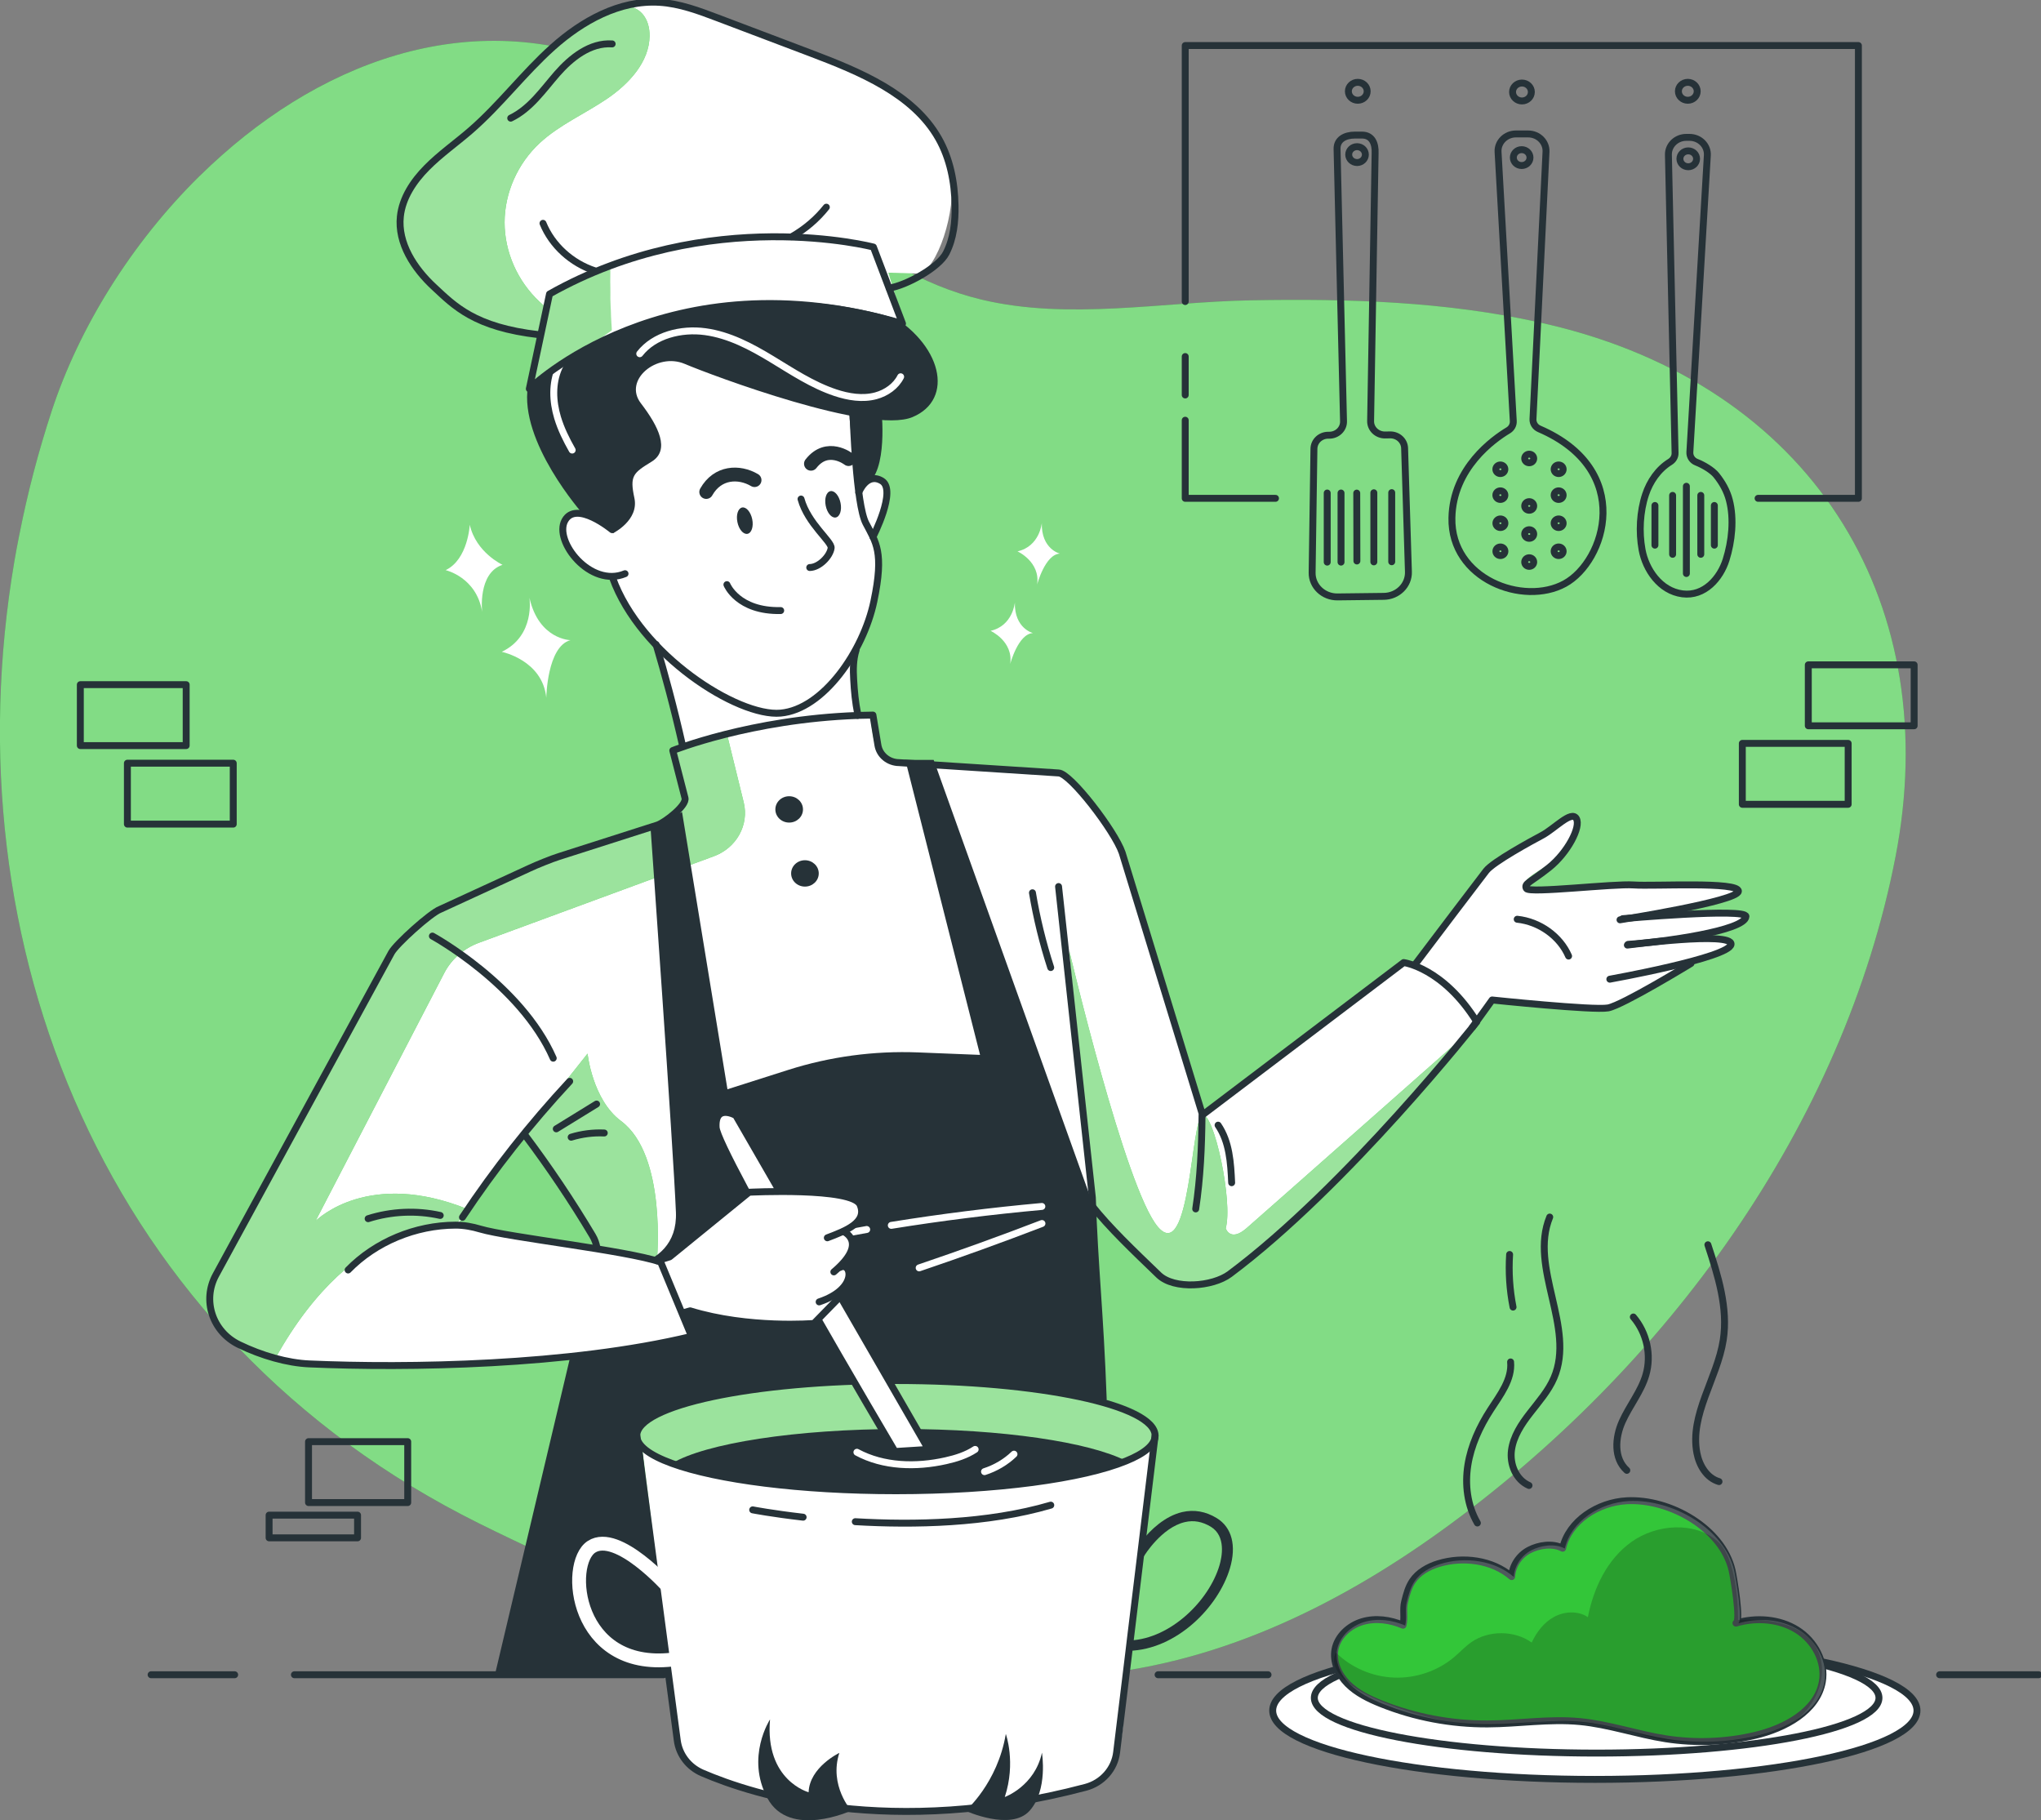 <svg width="351" height="313" viewBox="0 0 351 313" fill="none" xmlns="http://www.w3.org/2000/svg">
<rect x="0" y="0" width="351" height="313" fill="#808080" stroke="none"/>
<g clip-path="url(#clip0_1295_71)">
<path d="M268.426 56.317C267.213 56.012 266 55.715 264.787 55.449C248.53 51.818 231.768 51.344 215.148 51.641C199.936 51.906 183.788 55.104 168.812 51.521C158.544 49.071 149.446 43.326 141.411 36.746C131.985 29.026 123.587 19.932 112.729 14.171C85.631 -0.209 58.474 8.724 38.267 26.6C38.233 26.624 38.2 26.656 38.174 26.68C36.886 27.813 35.639 28.986 34.409 30.191C34.375 30.215 34.342 30.247 34.316 30.271C22.574 41.84 13.587 56.373 8.903 70.641C6.595 77.671 4.734 84.797 3.327 91.963C3.31 91.996 3.31 92.028 3.302 92.06C3.007 93.522 2.737 94.992 2.485 96.454C2.485 96.486 2.476 96.519 2.468 96.551C-8.676 162.099 17.706 229.865 82.422 261.968C113.428 277.353 150.053 290.633 185.802 288.127C208.646 286.536 229.653 276.317 247.688 263.342C286.629 235.32 317.079 193.391 325.999 147.22C334.204 104.745 312.91 67.765 268.426 56.317Z" fill="#04B90B"/>
<path opacity="0.5" d="M268.426 56.317C267.213 56.012 266 55.715 264.787 55.449C248.53 51.818 231.768 51.344 215.148 51.641C199.936 51.906 183.788 55.104 168.812 51.521C158.544 49.071 149.446 43.326 141.411 36.746C131.985 29.026 123.587 19.932 112.729 14.171C85.631 -0.209 58.474 8.724 38.267 26.6C38.233 26.624 38.2 26.656 38.174 26.68C36.886 27.813 35.639 28.986 34.409 30.191C34.375 30.215 34.342 30.247 34.316 30.271C22.574 41.84 13.587 56.373 8.903 70.641C6.595 77.671 4.734 84.797 3.327 91.963C3.31 91.996 3.31 92.028 3.302 92.06C3.007 93.522 2.737 94.992 2.485 96.454C2.485 96.486 2.476 96.519 2.468 96.551C-8.676 162.099 17.706 229.865 82.422 261.968C113.428 277.353 150.053 290.633 185.802 288.127C208.646 286.536 229.653 276.317 247.688 263.342C286.629 235.32 317.079 193.391 325.999 147.22C334.204 104.745 312.91 67.765 268.426 56.317Z" fill="white"/>
<path d="M333.563 287.975H350.604" stroke="#263238" stroke-width="1.19" stroke-miterlimit="10" stroke-linecap="round" stroke-linejoin="round"/>
<path d="M199.161 287.975H218.071" stroke="#263238" stroke-width="1.19" stroke-miterlimit="10" stroke-linecap="round" stroke-linejoin="round"/>
<path d="M50.632 287.975H114.119" stroke="#263238" stroke-width="1.19" stroke-miterlimit="10" stroke-linecap="round" stroke-linejoin="round"/>
<path d="M25.986 287.975H40.356" stroke="#263238" stroke-width="1.19" stroke-miterlimit="10" stroke-linecap="round" stroke-linejoin="round"/>
<path d="M91.048 102.771C91.048 102.771 92.101 109.31 86.289 112.082C86.289 112.082 93.306 113.512 93.946 119.979C93.946 119.979 94.081 111.15 98.107 110.073C98.115 110.081 92.665 109.993 91.048 102.771Z" fill="white"/>
<path d="M174.531 103.597C174.531 103.597 174.194 107.606 170.353 108.474C170.353 108.474 174.295 110.257 173.73 114.17C173.73 114.17 175.103 108.964 177.647 108.859C177.647 108.859 174.429 108.08 174.531 103.597Z" fill="white"/>
<path d="M179.163 89.932C179.163 89.932 178.826 93.941 174.985 94.808C174.985 94.808 178.927 96.592 178.363 100.504C178.363 100.504 179.736 95.299 182.28 95.194C182.272 95.202 179.054 94.423 179.163 89.932Z" fill="white"/>
<path d="M80.788 90.229C80.788 90.229 80.493 96.198 76.636 98.038C76.636 98.038 81.959 99.227 82.919 105.229C82.919 105.229 82.119 98.536 86.424 97.122C86.424 97.122 81.858 95.026 80.788 90.229Z" fill="white"/>
<path d="M274.272 305.97C304.868 305.97 329.672 300.672 329.672 294.136C329.672 287.6 304.868 282.302 274.272 282.302C243.675 282.302 218.871 287.6 218.871 294.136C218.871 300.672 243.675 305.97 274.272 305.97Z" fill="white" stroke="#263238" stroke-width="1.19" stroke-miterlimit="10" stroke-linecap="round" stroke-linejoin="round"/>
<path d="M274.583 301.447C301.398 301.447 323.135 297.195 323.135 291.951C323.135 286.706 301.398 282.455 274.583 282.455C247.769 282.455 226.031 286.706 226.031 291.951C226.031 297.195 247.769 301.447 274.583 301.447Z" stroke="#263238" stroke-width="1.19" stroke-miterlimit="10" stroke-linecap="round" stroke-linejoin="round"/>
<path d="M241.623 279.321C239.433 278.381 236.897 278.028 234.606 278.711C232.315 279.394 230.344 281.225 229.923 283.483C229.527 285.62 230.529 287.829 232.096 289.396C233.663 290.963 235.743 291.983 237.832 292.818C243.619 295.14 249.903 296.329 256.178 296.297C261.46 296.273 266.75 295.389 272.006 295.887C277.034 296.361 281.844 298.072 286.831 298.852C291.91 299.639 297.158 299.438 302.153 298.265C307.325 297.052 312.834 294.064 313.726 289.058C314.341 285.636 312.421 282.029 309.38 280.125C306.331 278.221 302.355 277.932 298.876 278.96C299.794 278.687 298.447 270.926 298.211 269.882C296.534 262.683 287.572 257.542 280.126 257.919C275.122 258.176 270.127 261.414 269.074 266.082C267.364 265.174 264.972 265.519 263.271 266.419C261.561 267.327 260.407 269.102 260.306 270.966C257.012 268.106 251.925 267.439 247.688 268.741C245.927 269.279 244.234 270.243 243.232 271.737C242.524 272.798 242.204 274.043 241.901 275.272C241.564 276.582 241.951 278.012 241.623 279.321Z" fill="#04B90B"/>
<path d="M241.286 279.459C239.096 278.519 236.56 278.165 234.269 278.848C231.978 279.531 230.007 281.363 229.586 283.62C229.19 285.757 230.192 287.966 231.759 289.533C233.326 291.1 235.406 292.12 237.495 292.955C243.282 295.277 249.566 296.466 255.841 296.434C261.123 296.41 266.413 295.526 271.669 296.024C276.698 296.498 281.507 298.21 286.494 298.989C291.573 299.776 296.821 299.575 301.816 298.402C306.988 297.189 312.497 294.201 313.39 289.196C314.004 285.773 312.084 282.166 309.043 280.262C305.994 278.358 302.018 278.069 298.539 279.097C299.457 278.824 298.11 271.063 297.874 270.019C296.198 262.82 287.235 257.679 279.789 258.056C274.785 258.313 269.79 261.551 268.737 266.219C267.028 265.311 264.635 265.656 262.934 266.556C261.224 267.464 260.07 269.239 259.969 271.103C256.675 268.243 251.588 267.576 247.351 268.878C245.59 269.416 243.897 270.38 242.895 271.875C242.187 272.935 241.867 274.18 241.564 275.409C241.218 276.727 241.606 278.149 241.286 279.459Z" stroke="#263238" stroke-width="1.19" stroke-miterlimit="10" stroke-linecap="round" stroke-linejoin="round"/>
<path opacity="0.19" d="M241.648 279.507C239.458 278.567 236.923 278.214 234.632 278.897C232.34 279.579 230.369 281.411 229.948 283.669C229.552 285.806 230.555 288.015 232.121 289.582C233.688 291.148 235.769 292.168 237.858 293.004C243.645 295.326 249.928 296.515 256.204 296.483C261.485 296.459 266.775 295.575 272.031 296.073C277.06 296.547 281.87 298.258 286.856 299.037C291.935 299.825 297.183 299.624 302.178 298.451C307.35 297.238 312.859 294.249 313.752 289.244C314.367 285.822 312.446 282.215 309.405 280.31C306.356 278.406 302.38 278.117 298.902 279.146C299.82 278.872 298.472 271.112 298.236 270.067C296.56 262.869 287.597 257.727 280.151 258.105C275.148 258.362 270.153 261.6 269.1 266.267C267.39 265.359 264.998 265.705 263.296 266.605C261.586 267.513 260.432 269.288 260.331 271.152C257.038 268.292 251.95 267.625 247.713 268.926C245.952 269.465 244.259 270.429 243.257 271.923C242.549 272.984 242.229 274.229 241.926 275.458C241.589 276.768 241.977 278.198 241.648 279.507Z" fill="white"/>
<path opacity="0.2" d="M295.321 264.981C291.388 261.583 284.877 262.081 280.614 265.102C276.352 268.122 274.053 273.103 273.075 278.076C271.416 276.935 269.049 277.056 267.272 278.02C265.494 278.984 264.248 280.655 263.414 282.439C260.449 280.318 256.035 280.294 253.045 282.366C251.95 283.122 251.065 284.118 250.046 284.969C247.241 287.331 243.467 288.609 239.736 288.464C236.004 288.319 232.349 286.745 229.763 284.174C229.763 284.174 226.756 288.247 238.312 292.859C249.869 297.478 257.366 296.884 263.608 296.136C269.858 295.389 277.658 296.731 283.124 298.522C288.591 300.306 304.52 300.459 310.138 294.65C315.756 288.842 315.133 277.522 298.893 278.566C298.901 278.566 299.087 268.227 295.321 264.981Z" fill="black"/>
<path d="M262.951 255.43C260.668 254.433 259.615 251.742 259.935 249.364C260.255 246.986 261.645 244.873 263.145 242.953C264.636 241.025 266.287 239.161 267.238 236.944C270.978 228.267 262.934 218.008 266.514 209.275" stroke="#263238" stroke-width="1.19" stroke-miterlimit="10" stroke-linecap="round" stroke-linejoin="round"/>
<path d="M295.625 254.763C293.485 254.136 292.23 251.959 291.826 249.862C290.554 243.258 295.322 237.04 296.358 230.404C297.208 224.893 295.456 219.357 293.713 214.039" stroke="#263238" stroke-width="1.19" stroke-miterlimit="10" stroke-linecap="round" stroke-linejoin="round"/>
<path d="M279.772 252.826C277.489 250.777 277.75 247.202 278.98 244.455C280.21 241.707 282.223 239.281 283.057 236.405C284.043 233.015 283.217 229.19 280.892 226.459" stroke="#263238" stroke-width="1.19" stroke-miterlimit="10" stroke-linecap="round" stroke-linejoin="round"/>
<path d="M259.615 215.71C259.422 218.731 259.615 221.775 260.205 224.756" stroke="#263238" stroke-width="1.19" stroke-miterlimit="10" stroke-linecap="round" stroke-linejoin="round"/>
<path d="M259.784 234.187C260.07 237.184 257.998 239.851 256.338 242.414C254.452 245.33 252.978 248.528 252.438 251.91C251.899 255.292 252.337 258.875 254.073 261.88" stroke="#263238" stroke-width="1.19" stroke-miterlimit="10" stroke-linecap="round" stroke-linejoin="round"/>
<path d="M146.625 113.124L147.434 122.95L147.451 123.183C146.811 123.102 146.095 123.07 145.311 123.062C139.727 123.038 131.017 124.822 124.801 126.284C120.463 127.312 117.329 128.188 117.329 128.188L116.394 124.653L112.873 111.381C110.001 109.027 105.621 99.78 105.621 99.78C102.058 99.258 97.627 96.173 96.667 91.859C95.706 87.552 101.266 87.962 101.266 87.962L104.871 85.849L109.386 74.096C109.386 74.096 105.418 65.347 113.227 61.82C121.027 58.293 147.586 70.561 147.586 70.561L150.458 82.057C154.147 83.495 150.247 92.108 150.247 92.108C150.247 92.108 150.601 92.244 151.014 97.33C151.418 102.423 146.625 113.124 146.625 113.124Z" fill="white"/>
<path d="M137.755 85.809C138.934 90.083 143.087 93.128 142.935 94.236C142.742 95.65 140.905 97.562 139.254 97.587" stroke="#263238" stroke-width="1.19" stroke-miterlimit="10" stroke-linecap="round" stroke-linejoin="round"/>
<path d="M145.934 78.94C145.934 78.94 142.296 76.104 139.465 79.743" stroke="#263238" stroke-width="2.38" stroke-miterlimit="10" stroke-linecap="round" stroke-linejoin="round"/>
<path d="M125.011 100.527C125.011 100.527 126.873 105.147 134.26 104.986" stroke="#263238" stroke-width="1.19" stroke-miterlimit="10" stroke-linecap="round" stroke-linejoin="round"/>
<path d="M129.762 82.556C127.1 80.989 123.41 81.126 121.456 84.596" stroke="#263238" stroke-width="2.38" stroke-miterlimit="10" stroke-linecap="round" stroke-linejoin="round"/>
<path d="M129.366 89.296C129.619 90.549 129.248 91.666 128.54 91.795C127.833 91.923 127.058 91.015 126.814 89.762C126.561 88.509 126.932 87.392 127.639 87.263C128.338 87.135 129.113 88.043 129.366 89.296Z" fill="#263238"/>
<path d="M144.553 86.483C144.805 87.737 144.435 88.853 143.727 88.982C143.02 89.111 142.245 88.203 142 86.949C141.748 85.696 142.118 84.579 142.826 84.451C143.525 84.322 144.3 85.23 144.553 86.483Z" fill="#263238"/>
<path d="M105.267 91.079C105.267 91.079 99.092 85.97 97.147 89.505C95.192 93.032 101.535 101.13 107.49 98.647" stroke="#263238" stroke-width="1.19" stroke-miterlimit="10" stroke-linecap="round" stroke-linejoin="round"/>
<path d="M146.735 71.959C146.735 71.959 147.206 86.685 148.908 89.963C150.609 93.241 152.084 94.864 150.281 103.42C148.478 111.968 141.605 121.954 134.243 122.621C126.881 123.288 110.135 112.643 105.351 99.355" stroke="#263238" stroke-width="1.19" stroke-miterlimit="10" stroke-linecap="round" stroke-linejoin="round"/>
<path d="M105.435 91.682C105.435 91.682 109.916 89.472 109.099 85.64C108.282 81.816 108.855 81.35 112.064 79.382C115.273 77.414 113.285 73.349 110.211 69.34C107.136 65.339 112.982 60.55 117.741 62.567C122.501 64.576 149.624 74.746 156.91 71.726C164.196 68.705 162.107 59.056 152.294 53.649C152.294 53.649 146.996 47.624 148.419 42.065C149.843 36.505 115.855 19.746 99.934 53.89C99.934 53.89 92.379 56.71 90.795 66.415C89.245 75.968 100.196 88.324 100.196 88.324C100.196 88.324 104.079 90.228 105.435 91.682Z" fill="#263238"/>
<path d="M110.018 60.824C112.511 57.627 117.144 56.47 121.28 57.032C125.415 57.594 129.172 59.603 132.702 61.74C136.231 63.877 139.701 66.199 143.643 67.516C145.884 68.263 148.344 68.673 150.626 68.055C152.437 67.564 154.072 66.4 154.889 64.785" stroke="white" stroke-width="1.19" stroke-miterlimit="10" stroke-linecap="round" stroke-linejoin="round"/>
<path d="M102.95 58.237C99.918 58.43 97.273 60.599 96.094 63.274C94.914 65.942 95.049 69.011 95.883 71.798C96.473 73.759 97.382 75.598 98.401 77.39" stroke="white" stroke-width="1.19" stroke-miterlimit="10" stroke-linecap="round" stroke-linejoin="round"/>
<path d="M147.223 111.807C146.709 113.429 146.709 115.165 146.81 116.86C146.928 118.965 147.097 120.724 147.51 122.797" stroke="#263238" stroke-width="1.19" stroke-miterlimit="10" stroke-linecap="round" stroke-linejoin="round"/>
<path d="M112.831 110.819C114.288 115.736 115.905 121.665 117.388 128.245" stroke="#263238" stroke-width="1.19" stroke-miterlimit="10" stroke-linecap="round" stroke-linejoin="round"/>
<path d="M147.678 84.692C147.678 84.692 149.051 81.117 151.662 82.699C154.273 84.282 150.121 92.324 150.121 92.324" stroke="#263238" stroke-width="1.19" stroke-miterlimit="10" stroke-linecap="round" stroke-linejoin="round"/>
<path d="M151.494 69.484C151.494 69.484 152.799 79.615 149.632 82.812L147.206 83.519L145.926 70.071L151.494 69.484Z" fill="#263238"/>
<path d="M89.212 56.791C89.212 56.791 80.67 56.221 72.415 46.853C64.161 37.486 70.832 30.914 74.968 27.395C79.104 23.884 89.22 14.227 93.465 9.753C97.702 5.286 106.193 -0.458 115.787 1.036C125.381 2.522 134.698 8.009 143.845 10.564C152.993 13.119 162.065 22.639 163.404 28.809C164.744 34.979 161.863 44.716 158.519 47.054L152.766 46.885L155.309 55.2C155.309 55.2 121.102 42.298 90.543 66.512L93.12 57.852L89.212 56.791Z" fill="white"/>
<path d="M104.921 45.712C104.879 49.415 104.98 53.111 105.216 56.807L91.031 66.865L94.501 50.556L104.921 45.712Z" fill="#04B90B"/>
<path opacity="0.6" d="M104.921 45.712C104.879 49.415 105.09 53.529 105.334 57.216L91.031 66.857L94.501 50.548L104.921 45.712Z" fill="white"/>
<path d="M106.606 1.236C107.945 0.754 109.528 1.317 110.455 2.353C111.382 3.389 111.727 4.811 111.71 6.177C111.668 10.636 108.189 14.412 104.373 16.999C100.558 19.586 96.194 21.474 92.834 24.583C89.018 28.118 86.785 33.163 86.777 38.232C86.769 43.31 88.992 48.347 92.8 51.898C93.179 52.243 93.566 52.581 93.937 52.934L92.758 57.506C92.758 57.506 77.554 55.61 72.39 46.861C67.227 38.112 68.835 34.039 73.367 28.857C77.899 23.683 83.804 20.919 89.582 13.078C95.361 5.237 106.606 1.236 106.606 1.236Z" fill="#04B90B"/>
<path opacity="0.6" d="M106.606 1.236C107.945 0.754 109.528 1.317 110.455 2.353C111.382 3.389 111.727 4.811 111.71 6.177C111.668 10.636 108.189 14.412 104.373 16.999C100.558 19.586 96.194 21.474 92.834 24.583C89.018 28.118 86.785 33.163 86.777 38.232C86.769 43.31 88.992 48.347 92.8 51.898C93.179 52.243 93.566 52.581 93.937 52.934L92.758 57.506C92.758 57.506 77.554 55.61 72.39 46.861C67.227 38.112 68.835 34.039 73.367 28.857C77.899 23.683 83.804 20.919 89.582 13.078C95.361 5.237 106.606 1.236 106.606 1.236Z" fill="white"/>
<path d="M91.031 66.857C91.031 66.857 114.532 43.623 155.208 55.65L150.205 42.482C150.205 42.482 121.945 35.075 94.501 50.556L91.031 66.857Z" stroke="#263238" stroke-width="1.19" stroke-miterlimit="10" stroke-linecap="round" stroke-linejoin="round"/>
<path d="M152.917 49.536C155.815 49.094 161.442 46.033 162.722 43.511C164.002 40.996 164.297 38.12 164.247 35.324C164.171 31.339 163.396 27.298 161.408 23.796C157.045 16.107 147.863 12.339 139.347 9.11C134.032 7.101 128.725 5.093 123.41 3.076C120.184 1.855 116.891 0.618 113.429 0.401C106.555 -0.033 100.078 3.622 95.057 8.113C90.037 12.612 86.002 18.035 80.906 22.454C78.421 24.607 75.692 26.511 73.393 28.841C71.085 31.171 69.189 34.039 68.852 37.22C68.364 41.807 71.194 46.17 74.673 49.383C78.101 52.557 81.555 56.285 92.716 57.554" stroke="#263238" stroke-width="1.19" stroke-miterlimit="10" stroke-linecap="round" stroke-linejoin="round"/>
<path d="M136.147 40.708C138.455 39.398 140.493 37.663 142.11 35.622" stroke="#263238" stroke-width="1.19" stroke-miterlimit="10" stroke-linecap="round" stroke-linejoin="round"/>
<path d="M102.319 46.572C98.284 45.262 94.923 42.193 93.382 38.401" stroke="#263238" stroke-width="1.19" stroke-miterlimit="10" stroke-linecap="round" stroke-linejoin="round"/>
<path d="M105.275 7.551C101.501 7.294 98.207 9.929 95.782 12.709C93.364 15.489 91.208 18.686 87.83 20.317" stroke="#263238" stroke-width="1.19" stroke-miterlimit="10" stroke-linecap="round" stroke-linejoin="round"/>
<path d="M241.387 165.714L206.616 191.599C206.616 191.599 193.265 150.112 192.481 144.946C190.342 139.973 182.584 133.032 182.584 133.032C182.584 133.032 154.079 131.682 152.024 130.565C149.969 129.449 149.733 122.941 149.733 122.941C148.992 122.933 148.217 122.941 147.433 122.957C146.734 122.981 146.027 123.022 145.311 123.062C138.513 123.544 130.882 125.143 125.095 126.589C119.687 127.938 115.888 129.143 115.888 129.143L117.985 137.868L116.461 140.053C111.466 143.62 84.107 152.265 77.023 155.318C73.165 158.081 68.111 162.773 68.111 162.773C68.111 162.773 43.565 208.703 39.75 214.311C35.934 219.91 36.119 226.032 36.119 226.032C38.932 231.776 43.085 232.154 47.347 233.56C48.047 233.793 48.754 234.05 49.462 234.363C54.457 236.597 98.502 233.271 98.502 233.271C98.502 233.271 95.335 248.23 109.773 242.542C132.878 233.431 188.118 239.738 188.118 239.738L186.796 206.02L199.313 219.677C199.313 219.677 205.167 222.971 212.209 218.769C222.923 212.174 253.955 175.74 253.955 175.74C250.964 168.951 241.387 165.714 241.387 165.714ZM101.897 218.319L99.378 215.917C95.015 213.403 78.741 210.47 78.741 210.47L90.197 194.684C90.197 194.684 102.284 212.519 102.815 214.029C103.346 215.54 101.897 218.319 101.897 218.319Z" fill="white"/>
<path d="M125.996 254.321L128.591 307.633C128.591 307.633 120.1 305.609 117.741 302.235C115.383 298.86 110.127 248.319 110.127 248.319C110.127 248.319 115.147 252.746 125.996 254.321Z" fill="#04B90B"/>
<path opacity="0.56" d="M125.996 254.321L128.591 307.633C128.591 307.633 120.1 305.609 117.741 302.235C115.383 298.86 110.127 248.319 110.127 248.319C110.127 248.319 115.147 252.746 125.996 254.321Z" fill="white"/>
<path d="M103.178 214.898L89.928 195.183L101.047 181.164C101.047 181.164 101.864 189.093 106.817 192.773C114.709 198.645 112.974 216.697 112.974 216.697L103.178 214.898Z" fill="#04B90B"/>
<path opacity="0.6" d="M103.178 214.898L89.928 195.183L101.047 181.164C101.047 181.164 101.864 189.093 106.817 192.773C114.709 198.645 112.974 216.697 112.974 216.697L103.178 214.898Z" fill="white"/>
<path d="M183.907 163.537C183.907 163.537 193.543 204.429 199.128 210.961C204.712 217.492 204.83 192.073 206.801 191.719C208.772 191.366 212.066 206.606 210.794 211.21C210.794 211.21 211.552 213.628 214.349 211.21C217.137 208.791 251.891 178.062 251.891 178.062C251.891 178.062 216.185 221.148 205.976 220.882C197.342 222.015 188.017 207.305 188.017 207.305L183.907 163.537Z" fill="#04B90B"/>
<path opacity="0.6" d="M183.907 163.537C183.907 163.537 193.543 204.429 199.128 210.961C204.712 217.492 204.83 192.073 206.801 191.719C208.772 191.366 212.066 206.606 210.794 211.21C210.794 211.21 211.552 213.628 214.349 211.21C217.137 208.791 251.891 178.062 251.891 178.062C251.891 178.062 216.185 221.148 205.976 220.882C197.342 222.015 188.017 207.305 188.017 207.305L183.907 163.537Z" fill="white"/>
<path d="M80.46 207.932L78.32 210.664C78.32 210.664 61.196 208.615 47.364 233.552C43.094 232.138 38.95 231.769 36.136 226.025C36.136 226.025 35.951 219.895 39.767 214.303C43.582 208.696 68.406 162.236 68.406 162.236C68.406 162.236 72.154 158.171 77.031 155.31C94.737 146.393 111.483 143.613 116.469 140.046L117.994 137.861L115.897 129.136C115.897 129.136 119.687 127.931 125.103 126.581L127.9 137.965C128.852 141.846 126.662 145.798 122.762 147.236L82.38 162.107C79.769 163.063 77.638 164.927 76.4 167.313L54.263 209.957C54.651 209.579 63.453 201.039 80.46 207.932Z" fill="#04B90B"/>
<path opacity="0.6" d="M80.46 207.932L78.32 210.664C78.32 210.664 61.196 208.615 47.364 233.552C43.094 232.138 38.95 231.769 36.136 226.025C36.136 226.025 35.951 219.895 39.767 214.303C43.582 208.696 68.406 162.236 68.406 162.236C68.406 162.236 73.713 157.648 77.031 155.31C93.802 147.06 111.483 143.613 116.469 140.046L117.994 137.861L115.897 129.136C115.897 129.136 119.687 127.931 125.103 126.581L127.9 137.965C128.852 141.846 126.662 145.798 122.762 147.236L82.38 162.107C79.769 163.063 77.638 164.927 76.4 167.313L54.263 209.957C54.651 209.579 63.453 201.039 80.46 207.932Z" fill="white"/>
<path d="M244.925 163.666L255.581 149.285C255.581 149.285 263.12 144.449 265.849 143.211C268.578 141.974 268.966 139.492 270.271 140.359C271.568 141.227 270.398 146.313 267.668 147.919C264.939 149.534 261.823 151.141 262.21 152.258C262.598 153.374 278.459 152.009 278.459 152.009C278.459 152.009 298.683 151.743 298.969 153.238C299.256 154.732 286.385 156.965 286.385 156.965C286.385 156.965 300.225 156.813 300.258 157.568C300.292 158.323 292.366 160.926 292.366 160.926C292.366 160.926 297.967 161.207 297.706 162.364C297.436 163.529 291.717 165.015 291.717 165.015C291.717 165.015 280.017 171.836 277.423 172.945C274.82 174.062 257.021 171.957 257.021 171.957L253.98 175.709C253.98 175.709 248.834 168.735 243.375 165.763L244.925 163.666Z" fill="white"/>
<path d="M205.631 207.876C206.439 202.534 206.667 197.248 206.717 191.849" stroke="#263238" stroke-width="1.19" stroke-miterlimit="10" stroke-linecap="round" stroke-linejoin="round"/>
<path d="M147.485 123.014C148.352 122.982 149.228 122.966 150.121 122.958L150.98 128.14C151.267 129.859 152.808 131.12 154.628 131.136L182.046 132.912C184.059 132.928 191.699 142.882 192.987 146.634L206.802 191.712L241.396 165.513C241.396 165.513 248.169 166.389 253.972 175.708C253.972 175.708 231.701 203.987 211.485 219.075C208.528 221.276 201.908 221.775 199.271 219.236C194.832 214.962 190.806 211.138 187.698 207.217" stroke="#263238" stroke-width="1.19" stroke-miterlimit="10" stroke-linecap="round" stroke-linejoin="round"/>
<path d="M95.665 194.107C97.972 192.685 100.289 191.263 102.597 189.841" stroke="#263238" stroke-width="1.19" stroke-miterlimit="10" stroke-linecap="round" stroke-linejoin="round"/>
<path d="M98.225 195.544C100.053 194.981 101.99 194.732 103.919 194.821" stroke="#263238" stroke-width="1.19" stroke-miterlimit="10" stroke-linecap="round" stroke-linejoin="round"/>
<path d="M90.206 195.07C94.418 200.67 98.326 206.478 101.897 212.471C102.698 213.813 102.925 215.388 102.571 216.89L85.742 287.893" stroke="#263238" stroke-width="1.19" stroke-miterlimit="10" stroke-linecap="round" stroke-linejoin="round"/>
<path d="M182.045 152.443L187.857 205.924C188.245 217.927 189.18 225.527 189.727 240.567" stroke="#263238" stroke-width="1.19" stroke-miterlimit="10" stroke-linecap="round" stroke-linejoin="round"/>
<path d="M117.295 139.628L125.103 187.301L135.548 183.975C142.733 181.686 150.306 180.665 157.879 180.963L168.543 181.389L155.689 130.663H160.566L188.026 207.314L189.719 241.305C189.719 241.305 138.631 230.612 110.009 245.033L112.258 265.937C112.258 265.937 113.614 271.657 115.054 288.311L92.311 287.918L85.741 287.894L102.335 218.425C102.335 218.425 116.689 219.437 116.242 208.447C115.796 197.456 111.87 142.223 111.87 142.223L117.295 139.628Z" fill="#263238"/>
<path d="M138.092 139.179C138.092 140.432 137.031 141.444 135.717 141.444C134.403 141.444 133.342 140.432 133.342 139.179C133.342 137.925 134.403 136.913 135.717 136.913C137.031 136.913 138.092 137.925 138.092 139.179Z" fill="#263238"/>
<path d="M140.804 150.185C140.804 151.438 139.743 152.45 138.429 152.45C137.115 152.45 136.054 151.438 136.054 150.185C136.054 148.931 137.115 147.919 138.429 147.919C139.743 147.919 140.804 148.931 140.804 150.185Z" fill="#263238"/>
<path d="M153.28 210.704C161.863 209.322 170.505 208.237 179.173 207.45" stroke="white" stroke-width="1.19" stroke-miterlimit="10" stroke-linecap="round" stroke-linejoin="round"/>
<path d="M138.438 213.395C141.967 212.688 145.505 212.021 149.051 211.411" stroke="white" stroke-width="1.19" stroke-miterlimit="10" stroke-linecap="round" stroke-linejoin="round"/>
<path d="M179.19 210.382C172.207 213.065 165.165 215.612 158.072 218.014" stroke="white" stroke-width="1.19" stroke-miterlimit="10" stroke-linecap="round" stroke-linejoin="round"/>
<path d="M177.555 153.511C178.28 157.857 179.333 162.163 180.697 166.373" stroke="#263238" stroke-width="1.19" stroke-miterlimit="10" stroke-linecap="round" stroke-linejoin="round"/>
<path d="M278.602 158.163C278.602 158.163 298.86 154.981 298.961 153.254C299.071 151.527 284.406 152.418 280.944 152.169C277.482 151.92 262.985 153.656 262.505 152.788C262.025 151.92 263.196 151.719 266.397 149.181C269.589 146.634 271.939 142.159 271.08 140.737C270.229 139.315 267.374 142.472 265.209 143.629C263.449 144.569 256.803 148.169 255.581 149.743C254.36 151.318 246.366 161.858 243.334 165.875" stroke="#263238" stroke-width="1.19" stroke-miterlimit="10" stroke-linecap="round" stroke-linejoin="round"/>
<path d="M279.049 157.97C279.049 157.97 300.335 156.098 300.259 157.584C300.124 160.051 285.846 161.995 280.001 162.381" stroke="#263238" stroke-width="1.19" stroke-miterlimit="10" stroke-linecap="round" stroke-linejoin="round"/>
<path d="M279.866 162.509C279.866 162.509 297.967 160.09 297.698 162.38C297.437 164.67 276.85 168.373 276.85 168.373" stroke="#263238" stroke-width="1.19" stroke-miterlimit="10" stroke-linecap="round" stroke-linejoin="round"/>
<path d="M253.222 176.64C255.252 173.86 256.609 171.948 256.609 171.948C256.609 171.948 274.036 173.772 276.547 173.314C279.048 172.856 290.807 165.666 290.807 165.666" stroke="#263238" stroke-width="1.19" stroke-miterlimit="10" stroke-linecap="round" stroke-linejoin="round"/>
<path d="M260.921 158.065C264.762 158.467 268.283 160.99 269.757 164.396" stroke="#263238" stroke-width="1.19" stroke-miterlimit="10" stroke-linecap="round" stroke-linejoin="round"/>
<path d="M209.48 193.471C211.442 196.339 211.661 199.946 211.813 203.369" stroke="#263238" stroke-width="1.19" stroke-miterlimit="10" stroke-linecap="round" stroke-linejoin="round"/>
<path d="M110.102 245.989L116.344 296.803C116.344 296.803 116.049 302.154 120.758 304.861C125.466 307.568 146.103 311.915 157.626 311.224C169.15 310.541 183.789 309.85 189.062 305.962C194.344 302.073 193.139 291.541 193.139 291.541L196.98 259.727C196.98 259.727 200.476 247.579 196.264 243.932C188.582 237.296 123.697 232.259 110.102 245.989Z" fill="white"/>
<path d="M110.119 248.328C110.119 248.328 113.657 251.461 118.711 252.907C123.765 254.353 185.962 252.65 193.67 251.212C201.377 249.774 198.597 243.749 194.302 242.061C190.006 240.374 150.104 234.831 132.483 238.655C116.815 242.045 107.086 242.294 110.119 248.328Z" fill="#04B90B"/>
<path opacity="0.6" d="M110.119 248.328C110.119 248.328 113.657 251.461 118.711 252.908C123.765 254.354 185.962 252.65 193.67 251.212C201.377 249.774 198.597 243.749 194.301 242.062C190.006 240.375 154.804 235.506 133.578 238.27C117.91 241.644 107.086 242.295 110.119 248.328Z" fill="white"/>
<path d="M198.648 246.865C198.648 248.431 196.854 249.917 193.67 251.211C186.249 254.264 171.297 256.337 154.072 256.337C137.621 256.337 123.259 254.449 115.543 251.629C111.711 250.231 109.512 248.608 109.512 246.865C109.512 241.627 129.467 237.385 154.08 237.385C178.693 237.385 198.648 241.618 198.648 246.865Z" stroke="#263238" stroke-width="1.19" stroke-miterlimit="10" stroke-linecap="round" stroke-linejoin="round"/>
<path d="M193.678 251.212C186.257 254.265 171.306 256.338 154.08 256.338C137.629 256.338 123.267 254.45 115.552 251.63C121.313 248.191 136.795 245.717 154.981 245.717C172.434 245.709 187.394 247.991 193.678 251.212Z" fill="#263238"/>
<path d="M109.512 246.865L116.478 299.302C116.807 301.744 118.424 303.849 120.766 304.861C129.535 308.637 153.086 316.213 186.687 307.336C189.576 306.573 191.682 304.178 192.027 301.334L194.158 283.861L194.369 282.077L196.087 267.97L196.466 264.845L198.648 246.857" stroke="#263238" stroke-width="1.19" stroke-miterlimit="10" stroke-linecap="round" stroke-linejoin="round"/>
<path d="M146.398 311.337C146.398 311.337 142.532 307.022 144.343 301.415C144.343 301.415 139.213 303.865 139.061 308.179C139.061 308.179 131.514 306.163 132.424 295.655C132.424 295.655 128.195 302.13 131.969 309.184C135.742 316.245 146.398 311.337 146.398 311.337Z" fill="#263238"/>
<path d="M166.05 311.37C166.05 311.37 171.559 306.63 172.974 298.154C172.974 298.154 174.751 303.071 172.797 309C172.797 309 177.952 307.136 179.19 301.376C179.19 301.376 180.26 307.811 177.059 311.37C173.858 314.929 166.05 311.37 166.05 311.37Z" fill="#263238"/>
<path d="M211.51 269.69C209.514 276.366 202.337 283.644 194.15 283.861L194.36 282.078C201.368 281.732 207.913 275.225 209.708 269.2C210.146 267.737 210.878 264.154 208.242 262.531C206.759 261.64 205.302 261.366 203.761 261.728C199.76 262.66 196.795 267.48 196.769 267.537C196.618 267.786 196.357 267.938 196.079 267.97L196.458 264.845C197.839 263.126 200.273 260.716 203.314 260.001C205.353 259.535 207.341 259.88 209.244 261.037C211.855 262.628 212.673 265.785 211.51 269.69Z" fill="#263238"/>
<path d="M147.366 249.717C151.932 252.184 157.559 252.32 162.663 251.172C164.432 250.778 166.201 250.216 167.7 249.227" stroke="white" stroke-width="1.19" stroke-miterlimit="10" stroke-linecap="round" stroke-linejoin="round"/>
<path d="M174.381 250.046C172.966 251.404 171.213 252.44 169.31 253.051" stroke="white" stroke-width="1.19" stroke-miterlimit="10" stroke-linecap="round" stroke-linejoin="round"/>
<path d="M115.586 285.371C98.891 287.251 97.24 268.878 101.729 265.969C106.219 263.061 115.047 273.007 115.047 273.007" stroke="white" stroke-width="2.38" stroke-miterlimit="10" stroke-linecap="round" stroke-linejoin="round"/>
<path d="M159.673 249.227L126.544 191.801C126.544 191.801 122.914 189.728 123.158 193.874C123.402 198.027 153.912 249.589 153.912 249.589L159.673 249.227Z" fill="white" stroke="#263238" stroke-width="1.19" stroke-miterlimit="10" stroke-linecap="round" stroke-linejoin="round"/>
<path d="M147.089 261.655C157.113 262.242 169.79 262.017 180.707 258.811" stroke="#263238" stroke-width="1.19" stroke-miterlimit="10" stroke-linecap="round" stroke-linejoin="round"/>
<path d="M129.442 259.622C129.442 259.622 132.811 260.273 138.118 260.883" stroke="#263238" stroke-width="1.19" stroke-miterlimit="10" stroke-linecap="round" stroke-linejoin="round"/>
<path d="M97.972 185.935C91.183 193.238 85.008 201.063 79.533 209.314" stroke="#263238" stroke-width="1.19" stroke-miterlimit="10" stroke-linecap="round" stroke-linejoin="round"/>
<path d="M75.709 209.001C71.632 208.093 67.286 208.286 63.31 209.555" stroke="#263238" stroke-width="1.19" stroke-miterlimit="10" stroke-linecap="round" stroke-linejoin="round"/>
<path d="M74.362 160.958C74.362 160.958 89.557 169.241 95.142 181.959" stroke="#263238" stroke-width="1.19" stroke-miterlimit="10" stroke-linecap="round" stroke-linejoin="round"/>
<path d="M86.912 212.704C87.198 223.084 93.979 233.697 93.979 233.697L118.904 230.066L117.253 225.462C118.104 225.864 119.83 225.727 121.001 225.984C128.338 227.615 140.4 227.294 140.4 227.294C143.146 224.924 144.031 223.502 144.831 222.16C146.861 218.738 144.949 217.806 144.949 217.806C147.889 213.877 145.631 211.041 145.631 211.041C149.978 208.679 148.124 207.378 148.124 207.378C145.328 203.208 128.827 205.008 128.827 205.008L114.338 216.649L104.525 215.01L86.912 212.704Z" fill="white"/>
<path d="M112.991 216.794L115.164 216.119L128.818 205.008C128.818 205.008 146.642 204.108 147.914 207.161C149.194 210.214 145.471 211.628 142.279 212.841" stroke="#263238" stroke-width="1.19" stroke-miterlimit="10" stroke-linecap="round" stroke-linejoin="round"/>
<path d="M145.042 211.756C145.042 211.756 149.447 213.596 143.399 218.706" stroke="#263238" stroke-width="1.19" stroke-miterlimit="10" stroke-linecap="round" stroke-linejoin="round"/>
<path d="M144.461 217.935C146.398 216.89 147.67 221.598 140.872 223.864" stroke="#263238" stroke-width="1.19" stroke-miterlimit="10" stroke-linecap="round" stroke-linejoin="round"/>
<path d="M144.958 222.465L139.979 227.567C139.979 227.567 128.768 228.499 118.685 225.398L117.582 225.703" stroke="#263238" stroke-width="1.19" stroke-miterlimit="10" stroke-linecap="round" stroke-linejoin="round"/>
<path d="M59.865 218.376C64.573 213.548 71.439 210.68 78.354 210.664C79.794 210.664 81.218 210.929 82.591 211.339C87.468 212.785 107.507 214.962 113.623 217.011L118.929 229.793C97.947 234.854 69.973 235.264 53.16 234.525C49.454 234.364 45.023 233.119 41.098 231.207C36.507 228.973 34.746 223.566 37.139 219.212L67.32 163.802C68.145 162.3 74.033 156.998 75.684 156.371L91.065 149.293C92.219 148.747 94.881 147.67 96.11 147.285L113.117 141.846C114.414 141.356 118.137 138.512 117.801 137.218L115.703 129.056C115.703 129.056 129.046 123.681 147.476 123.022" stroke="#263238" stroke-width="1.19" stroke-miterlimit="10" stroke-linecap="round" stroke-linejoin="round"/>
<path d="M32.017 117.729H13.814V128.205H32.017V117.729Z" stroke="#263238" stroke-width="1.19" stroke-miterlimit="10" stroke-linecap="round" stroke-linejoin="round"/>
<path d="M40.112 131.233H21.909V141.709H40.112V131.233Z" stroke="#263238" stroke-width="1.19" stroke-miterlimit="10" stroke-linecap="round" stroke-linejoin="round"/>
<path d="M329.184 114.322H310.981V124.798H329.184V114.322Z" stroke="#263238" stroke-width="1.19" stroke-miterlimit="10" stroke-linecap="round" stroke-linejoin="round"/>
<path d="M317.837 127.826H299.635V138.303H317.837V127.826Z" stroke="#263238" stroke-width="1.19" stroke-miterlimit="10" stroke-linecap="round" stroke-linejoin="round"/>
<path d="M61.49 260.53H46.278V264.434H61.49V260.53Z" stroke="#263238" stroke-width="1.19" stroke-miterlimit="10" stroke-linecap="round" stroke-linejoin="round"/>
<path d="M70.116 247.893H53.059V258.369H70.116V247.893Z" stroke="#263238" stroke-width="1.19" stroke-miterlimit="10" stroke-linecap="round" stroke-linejoin="round"/>
<path d="M203.828 51.85V7.833H319.598V85.689H302.347" stroke="#263238" stroke-width="1.19" stroke-miterlimit="10" stroke-linecap="round" stroke-linejoin="round"/>
<path d="M203.828 67.918V61.306" stroke="#263238" stroke-width="1.19" stroke-miterlimit="10" stroke-linecap="round" stroke-linejoin="round"/>
<path d="M219.352 85.689H203.828V72.257" stroke="#263238" stroke-width="1.19" stroke-miterlimit="10" stroke-linecap="round" stroke-linejoin="round"/>
<path d="M233.503 17.241C234.396 17.241 235.12 16.55 235.12 15.698C235.12 14.846 234.396 14.156 233.503 14.156C232.61 14.156 231.886 14.846 231.886 15.698C231.886 16.55 232.61 17.241 233.503 17.241Z" stroke="#263238" stroke-width="1.19" stroke-miterlimit="10" stroke-linecap="round" stroke-linejoin="round"/>
<path d="M263.355 15.819C263.355 16.671 262.631 17.361 261.738 17.361C260.845 17.361 260.121 16.671 260.121 15.819C260.121 14.967 260.845 14.277 261.738 14.277C262.631 14.277 263.355 14.967 263.355 15.819Z" stroke="#263238" stroke-width="1.19" stroke-miterlimit="10" stroke-linecap="round" stroke-linejoin="round"/>
<path d="M291.876 15.698C291.876 16.55 291.152 17.241 290.259 17.241C289.366 17.241 288.642 16.55 288.642 15.698C288.642 14.847 289.366 14.156 290.259 14.156C291.152 14.156 291.876 14.847 291.876 15.698Z" stroke="#263238" stroke-width="1.19" stroke-miterlimit="10" stroke-linecap="round" stroke-linejoin="round"/>
<path d="M238.204 74.796C236.814 74.812 235.693 73.735 235.71 72.418L236.485 26.359C236.561 24.688 235.971 23.226 234.219 23.226H233.023C231.296 23.226 229.898 23.981 229.94 25.62L231.052 72.442C231.086 73.759 229.974 74.836 228.593 74.836H228.424C227.076 74.836 225.99 75.864 225.964 77.15L225.653 98.48C225.619 100.785 227.59 102.665 230.008 102.641L237.968 102.545C240.368 102.521 242.289 100.617 242.213 98.319L241.556 77.053C241.514 75.776 240.41 74.763 239.063 74.78L238.204 74.796Z" stroke="#263238" stroke-width="1.19" stroke-miterlimit="10" stroke-linecap="round" stroke-linejoin="round"/>
<path d="M231.945 26.585C231.945 25.83 232.585 25.219 233.377 25.219C234.169 25.219 234.809 25.83 234.809 26.585C234.809 27.34 234.169 27.951 233.377 27.951C232.585 27.943 231.945 27.332 231.945 26.585Z" stroke="#263238" stroke-width="1.19" stroke-miterlimit="10" stroke-linecap="round" stroke-linejoin="round"/>
<path d="M228.247 96.656V84.774" stroke="#263238" stroke-width="1.19" stroke-miterlimit="10" stroke-linecap="round" stroke-linejoin="round"/>
<path d="M230.623 96.656V84.774" stroke="#263238" stroke-width="1.19" stroke-miterlimit="10" stroke-linecap="round" stroke-linejoin="round"/>
<path d="M233.352 96.463L233.326 84.789" stroke="#263238" stroke-width="1.19" stroke-miterlimit="10" stroke-linecap="round" stroke-linejoin="round"/>
<path d="M236.266 96.615V84.733" stroke="#263238" stroke-width="1.19" stroke-miterlimit="10" stroke-linecap="round" stroke-linejoin="round"/>
<path d="M239.341 96.592V84.71" stroke="#263238" stroke-width="1.19" stroke-miterlimit="10" stroke-linecap="round" stroke-linejoin="round"/>
<path d="M288.903 27.307C288.903 26.552 289.543 25.942 290.335 25.942C291.127 25.942 291.767 26.552 291.767 27.307C291.767 28.062 291.127 28.673 290.335 28.673C289.543 28.673 288.903 28.062 288.903 27.307Z" stroke="#263238" stroke-width="1.19" stroke-miterlimit="10" stroke-linecap="round" stroke-linejoin="round"/>
<path d="M290.613 77.752L293.62 26.713C293.721 25.034 292.315 23.62 290.554 23.62H289.998C288.28 23.62 286.89 24.969 286.924 26.608L287.598 56.96C287.749 63.942 287.901 70.923 288.069 77.905C288.086 78.523 287.749 79.094 287.202 79.431C285.155 80.692 283.731 82.805 282.99 85.039C282.013 87.987 281.836 91.466 282.392 94.519C283.007 97.909 285.475 101.613 289.333 102.111C293.123 102.601 295.844 99.411 296.838 96.27C297.84 93.081 298.253 89.24 297.402 85.987C296.998 84.428 296.198 82.998 295.162 81.713C294.471 80.853 292.963 79.953 291.742 79.471C291.018 79.19 290.571 78.499 290.613 77.752Z" stroke="#263238" stroke-width="1.19" stroke-miterlimit="10" stroke-linecap="round" stroke-linejoin="round"/>
<path d="M284.608 93.74V86.919" stroke="#263238" stroke-width="1.19" stroke-miterlimit="10" stroke-linecap="round" stroke-linejoin="round"/>
<path d="M294.825 93.74V86.919" stroke="#263238" stroke-width="1.19" stroke-miterlimit="10" stroke-linecap="round" stroke-linejoin="round"/>
<path d="M287.648 95.314V85.183" stroke="#263238" stroke-width="1.19" stroke-miterlimit="10" stroke-linecap="round" stroke-linejoin="round"/>
<path d="M292.492 95.314V85.183" stroke="#263238" stroke-width="1.19" stroke-miterlimit="10" stroke-linecap="round" stroke-linejoin="round"/>
<path d="M290.015 98.615V83.616" stroke="#263238" stroke-width="1.19" stroke-miterlimit="10" stroke-linecap="round" stroke-linejoin="round"/>
<path d="M260.256 27.098C260.256 26.343 260.896 25.732 261.688 25.732C262.48 25.732 263.12 26.343 263.12 27.098C263.12 27.853 262.48 28.464 261.688 28.464C260.896 28.464 260.256 27.853 260.256 27.098Z" stroke="#263238" stroke-width="1.19" stroke-miterlimit="10" stroke-linecap="round" stroke-linejoin="round"/>
<path d="M263.633 72.071L265.874 26.101C265.958 24.43 264.56 23.032 262.808 23.032H260.694C258.933 23.032 257.535 24.446 257.628 26.117L260.247 72.409C260.281 73.043 259.961 73.646 259.397 73.991C256.853 75.51 249.861 80.467 249.693 89.063C249.491 99.579 261.949 104.255 269.092 100.359C276.083 96.55 281.12 80.812 264.712 73.742C264.021 73.445 263.6 72.778 263.633 72.071Z" stroke="#263238" stroke-width="1.19" stroke-miterlimit="10" stroke-linecap="round" stroke-linejoin="round"/>
<path d="M262.21 96.647C262.21 96.237 262.556 95.907 262.985 95.907C263.415 95.907 263.76 96.237 263.76 96.647C263.76 97.056 263.415 97.386 262.985 97.386C262.556 97.386 262.21 97.056 262.21 96.647Z" stroke="#263238" stroke-width="1.19" stroke-miterlimit="10" stroke-linecap="round" stroke-linejoin="round"/>
<path d="M258.032 95.53C258.46 95.53 258.807 95.199 258.807 94.791C258.807 94.383 258.46 94.052 258.032 94.052C257.604 94.052 257.257 94.383 257.257 94.791C257.257 95.199 257.604 95.53 258.032 95.53Z" stroke="#263238" stroke-width="1.19" stroke-miterlimit="10" stroke-linecap="round" stroke-linejoin="round"/>
<path d="M268.047 95.53C268.475 95.53 268.822 95.199 268.822 94.791C268.822 94.383 268.475 94.052 268.047 94.052C267.619 94.052 267.272 94.383 267.272 94.791C267.272 95.199 267.619 95.53 268.047 95.53Z" stroke="#263238" stroke-width="1.19" stroke-miterlimit="10" stroke-linecap="round" stroke-linejoin="round"/>
<path d="M262.21 91.826C262.21 91.417 262.555 91.087 262.985 91.087C263.414 91.087 263.76 91.417 263.76 91.826C263.76 92.236 263.414 92.566 262.985 92.566C262.555 92.566 262.21 92.236 262.21 91.826Z" stroke="#263238" stroke-width="1.19" stroke-miterlimit="10" stroke-linecap="round" stroke-linejoin="round"/>
<path d="M258.032 90.71C258.46 90.71 258.807 90.379 258.807 89.971C258.807 89.563 258.46 89.232 258.032 89.232C257.604 89.232 257.257 89.563 257.257 89.971C257.257 90.379 257.604 90.71 258.032 90.71Z" stroke="#263238" stroke-width="1.19" stroke-miterlimit="10" stroke-linecap="round" stroke-linejoin="round"/>
<path d="M268.047 90.71C268.475 90.71 268.822 90.379 268.822 89.971C268.822 89.563 268.475 89.232 268.047 89.232C267.619 89.232 267.272 89.563 267.272 89.971C267.272 90.379 267.619 90.71 268.047 90.71Z" stroke="#263238" stroke-width="1.19" stroke-miterlimit="10" stroke-linecap="round" stroke-linejoin="round"/>
<path d="M262.21 86.999C262.21 86.589 262.555 86.26 262.985 86.26C263.414 86.26 263.76 86.589 263.76 86.999C263.76 87.409 263.414 87.738 262.985 87.738C262.555 87.738 262.21 87.409 262.21 86.999Z" stroke="#263238" stroke-width="1.19" stroke-miterlimit="10" stroke-linecap="round" stroke-linejoin="round"/>
<path d="M257.249 85.142C257.249 84.732 257.594 84.403 258.024 84.403C258.453 84.403 258.799 84.732 258.799 85.142C258.799 85.551 258.453 85.881 258.024 85.881C257.594 85.881 257.249 85.551 257.249 85.142Z" stroke="#263238" stroke-width="1.19" stroke-miterlimit="10" stroke-linecap="round" stroke-linejoin="round"/>
<path d="M267.272 85.142C267.272 84.732 267.618 84.403 268.047 84.403C268.477 84.403 268.822 84.732 268.822 85.142C268.822 85.551 268.477 85.881 268.047 85.881C267.618 85.881 267.272 85.551 267.272 85.142Z" stroke="#263238" stroke-width="1.19" stroke-miterlimit="10" stroke-linecap="round" stroke-linejoin="round"/>
<path d="M262.21 78.836C262.21 79.245 262.556 79.575 262.985 79.575C263.415 79.575 263.76 79.245 263.76 78.836C263.76 78.426 263.415 78.096 262.985 78.096C262.556 78.096 262.21 78.426 262.21 78.836Z" stroke="#263238" stroke-width="1.19" stroke-miterlimit="10" stroke-linecap="round" stroke-linejoin="round"/>
<path d="M257.249 80.691C257.249 81.101 257.594 81.43 258.024 81.43C258.453 81.43 258.799 81.101 258.799 80.691C258.799 80.281 258.453 79.952 258.024 79.952C257.594 79.952 257.249 80.281 257.249 80.691Z" stroke="#263238" stroke-width="1.19" stroke-miterlimit="10" stroke-linecap="round" stroke-linejoin="round"/>
<path d="M267.273 80.691C267.273 81.101 267.618 81.43 268.048 81.43C268.477 81.43 268.823 81.101 268.823 80.691C268.823 80.281 268.477 79.952 268.048 79.952C267.618 79.952 267.273 80.281 267.273 80.691Z" stroke="#263238" stroke-width="1.19" stroke-miterlimit="10" stroke-linecap="round" stroke-linejoin="round"/>
</g>
<defs>
<clipPath id="clip0_1295_71">
<rect width="351" height="313" fill="white"/>
</clipPath>
</defs>
</svg>
